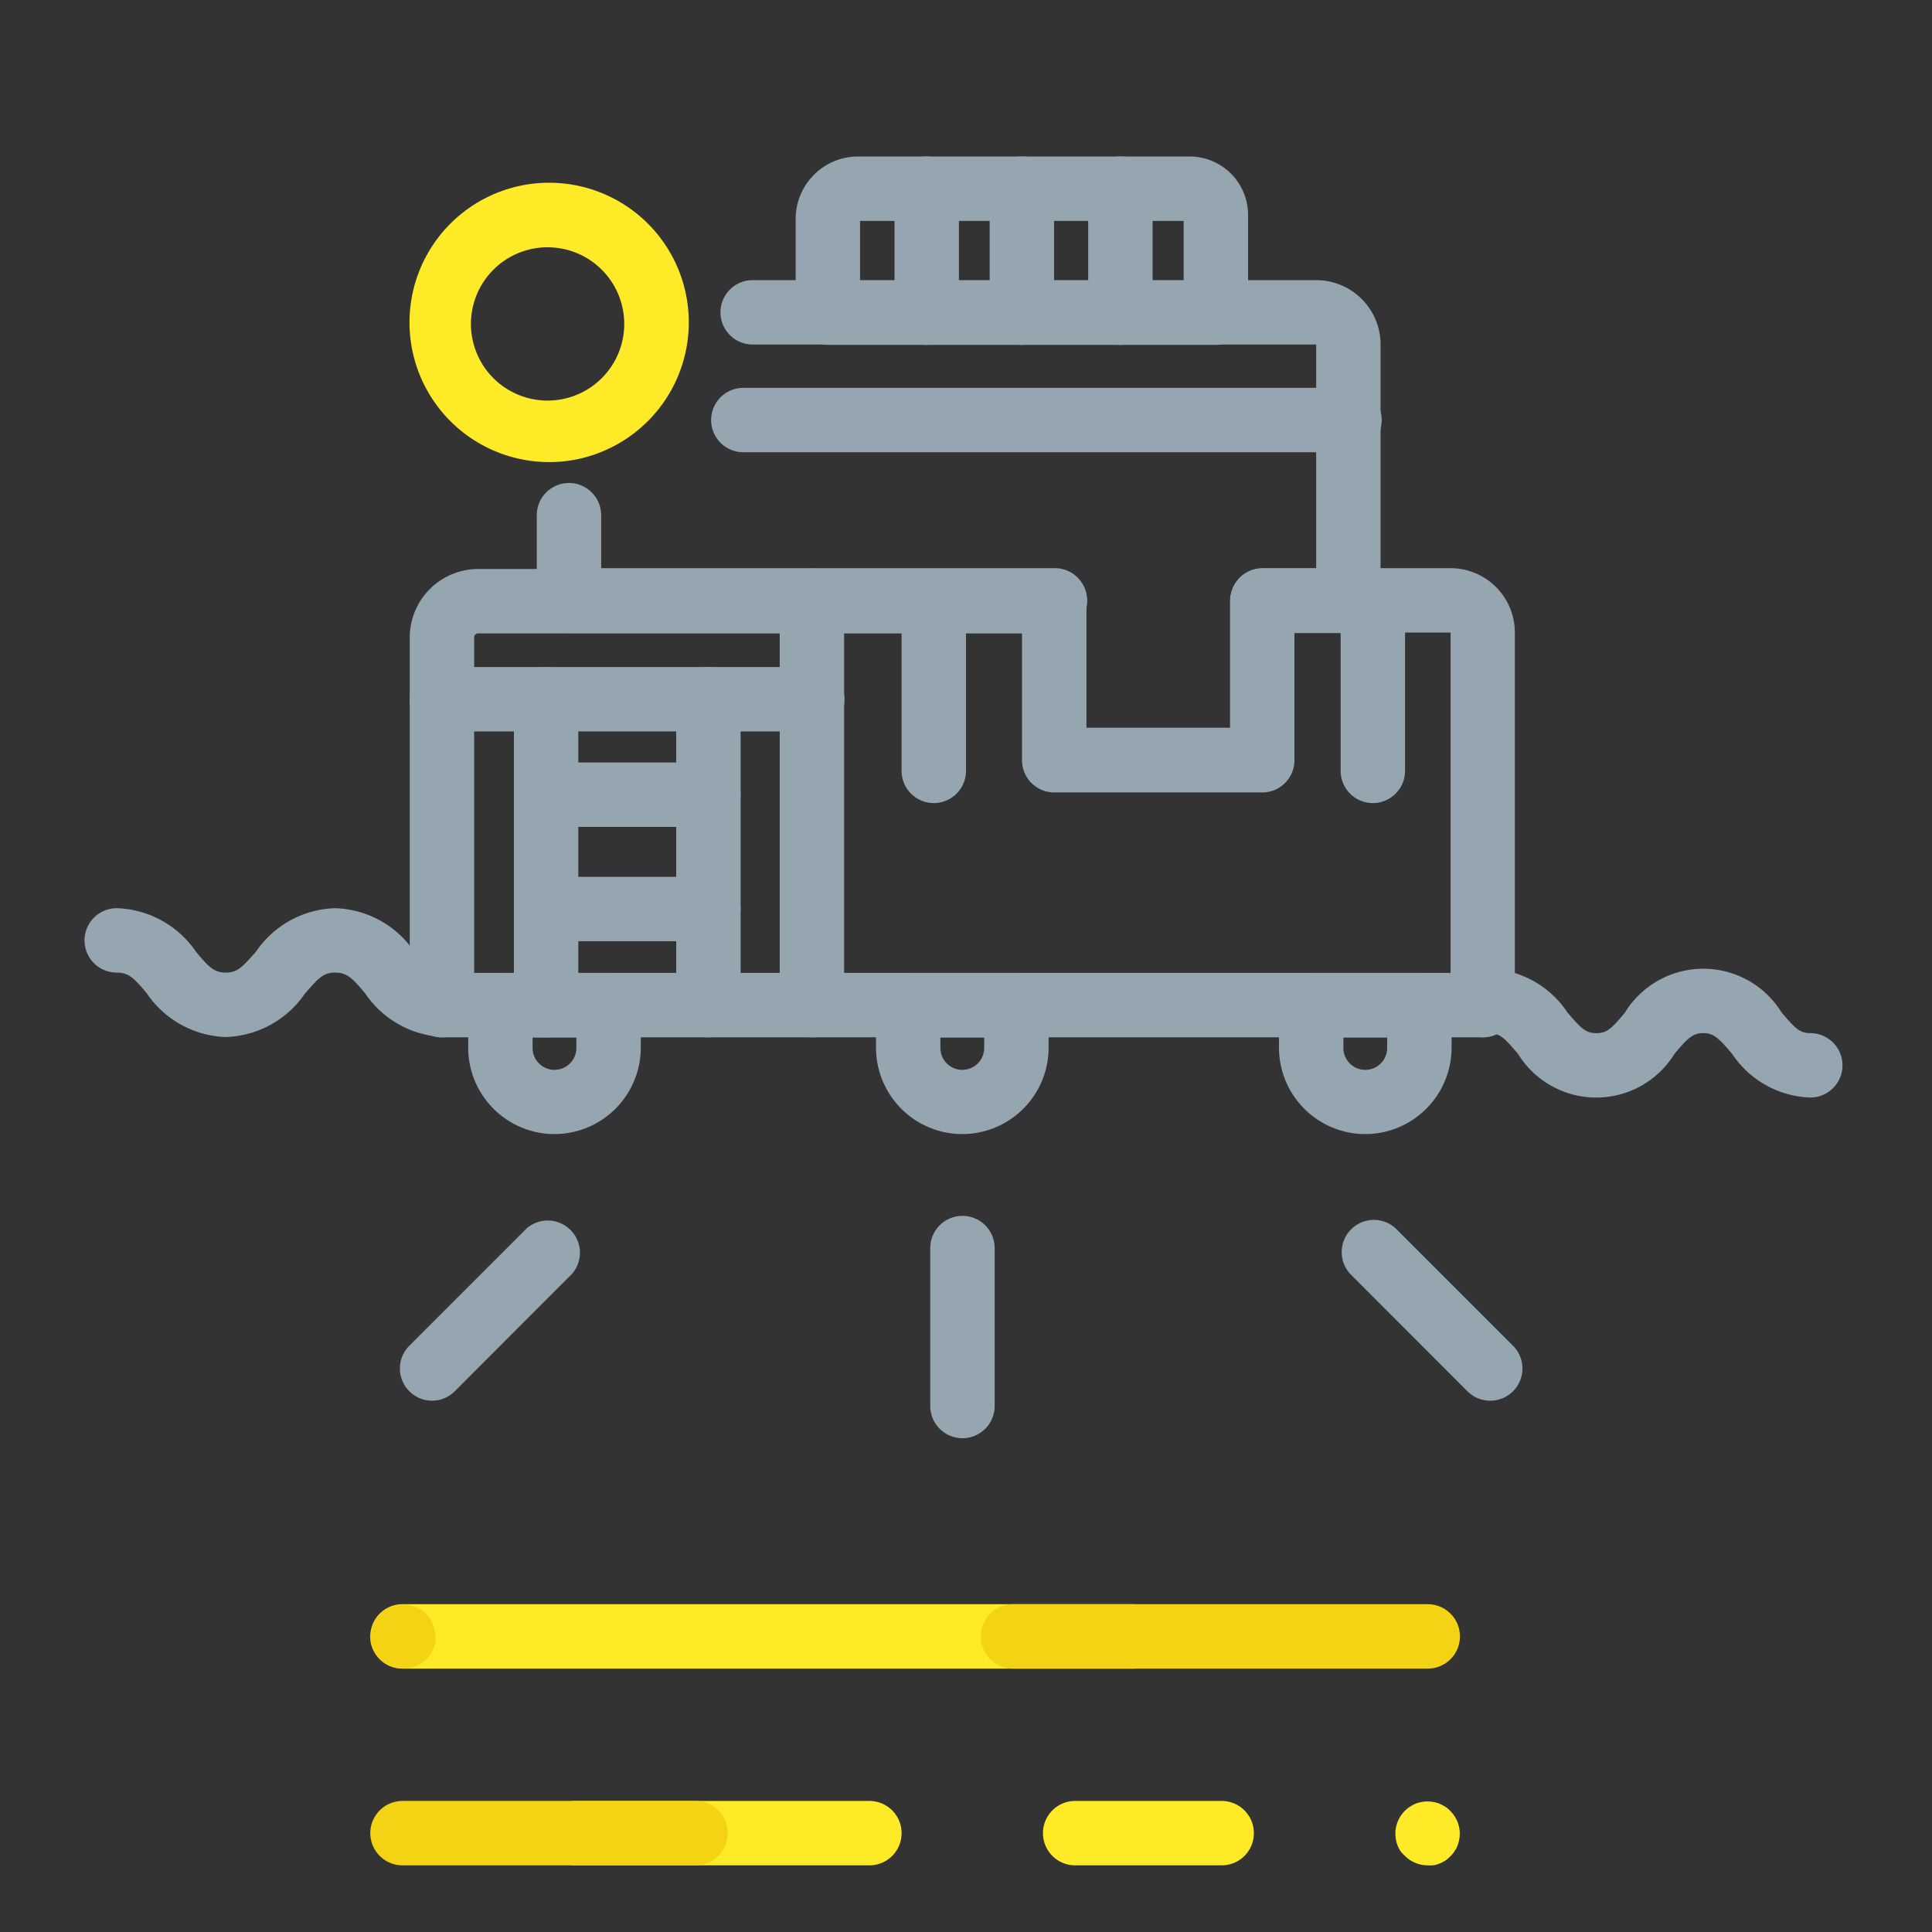 <svg xmlns="http://www.w3.org/2000/svg" width="120" height="120"><rect width="100%" height="100%" fill="#333333" stroke="none"/><g data-name="01-icon_ocenza_hitos_hitos-4"><g data-name="Capa 1"><path data-name="Rectángulo 2941" fill="none" d="M0 0h120v120H0z"/><path data-name="Trazado 7111" d="M54 115.86H35.74a2 2 0 010-4H54a2 2 0 110 4z" fill="#ffea27"/><path data-name="Trazado 7112" d="M75.88 115.86h-9.1a2 2 0 010-4h9.1a2 2 0 010 4z" fill="#ffea27"/><path data-name="Trazado 7113" d="M88.68 115.86a2 2 0 01-1.42-.59A2.481 2.481 0 0187 115a1.995 1.995 0 01-.33-1.11 2 2 0 01.58-1.41 1.791 1.791 0 01.31-.25 2.27 2.27 0 01.34-.19 1.66 1.66 0 01.38-.11 2 2 0 01.78 0 1.581 1.581 0 01.37.11 2.371 2.371 0 01.35.19 1.419 1.419 0 01.3.25 2 2 0 01.59 1.41 2.2 2.2 0 01-.15.77 1.629 1.629 0 01-.19.34 1.42 1.42 0 01-.25.3 1.87 1.87 0 01-.3.26 2.311 2.311 0 01-.35.18 1.45 1.45 0 01-.37.11 1.72 1.72 0 01-.38.01z" fill="#ffea27"/><g data-name="Grupo 8571"><path data-name="Trazado 7114" d="M43.24 115.86H25a2 2 0 010-4h18.2a2 2 0 110 4z" fill="#f4d314"/></g><path data-name="Trazado 7115" d="M70.42 103.64H25a2 2 0 110-4h45.42a2 2 0 010 4z" fill="#ffea27"/><g data-name="Grupo 8572"><path data-name="Trazado 7116" d="M25 103.63a2 2 0 01-1.42-.58 1.89 1.89 0 01-.25-.31 1.831 1.831 0 01-.18-.34 2.29 2.29 0 01-.12-.37 2.58 2.58 0 010-.39 2 2 0 01.59-1.42 2.07 2.07 0 012.83 0 2 2 0 01.59 1.42 2.58 2.58 0 010 .39 2.29 2.29 0 01-.12.37 1.831 1.831 0 01-.18.34 1.87 1.87 0 01-.56.56 1.83 1.83 0 01-.34.18 2.289 2.289 0 01-.37.12 2.56 2.56 0 01-.47.03z" fill="#f4d314"/></g><g data-name="Grupo 8573"><path data-name="Trazado 7117" d="M88.68 103.64H62.92a2 2 0 110-4h25.76a2 2 0 010 4z" fill="#f4d314"/></g><path data-name="Trazado 7118" d="M112.44 68.17a6.08 6.08 0 01-4.86-2.72c-.85-1-1.15-1.28-1.78-1.28s-.94.26-1.79 1.28a5.71 5.71 0 01-9.73 0c-.85-1-1.14-1.28-1.78-1.28a2 2 0 010-4 6.08 6.08 0 014.86 2.72c.85 1 1.15 1.28 1.79 1.28s.93-.25 1.78-1.28a5.71 5.71 0 019.73 0c.85 1 1.14 1.28 1.78 1.28a2 2 0 010 4z" fill="#95a6b1"/><path data-name="Trazado 7119" d="M27.59 64.41a6.16 6.16 0 01-4.91-2.71c-.83-1-1.16-1.29-1.87-1.29s-1 .31-1.86 1.29A6.18 6.18 0 0114 64.41a6.16 6.16 0 01-4.88-2.71c-.83-1-1.16-1.29-1.87-1.29a2 2 0 010-4 6.19 6.19 0 014.92 2.7c.83 1 1.15 1.3 1.86 1.3s1-.32 1.87-1.3a6.15 6.15 0 014.91-2.7 6.16 6.16 0 014.92 2.7c.83 1 1.15 1.3 1.86 1.3a2 2 0 110 4z" fill="#95a6b1"/><path data-name="Trazado 7120" d="M26.83 87a2 2 0 01-1.41-3.41l7.3-7.3a2 2 0 012.82 2.82l-7.3 7.31a2 2 0 01-1.41.58z" fill="#95a6b1"/><path data-name="Trazado 7121" d="M44 58.46H34a2 2 0 010-4h10a2 2 0 010 4z" fill="#95a6b1"/><path data-name="Trazado 7122" d="M78.43 39.32a2 2 0 01-2.01-2 2.2 2.2 0 01.15-.77 1.83 1.83 0 01.18-.34 1.87 1.87 0 01.56-.56 1.83 1.83 0 01.34-.18 1.66 1.66 0 01.38-.11 1.71 1.71 0 01.78 0 1.58 1.58 0 01.37.11 2.309 2.309 0 01.35.18 2.48 2.48 0 01.3.25 2 2 0 01-1.41 3.42z" fill="#95a6b1"/><path data-name="Trazado 7123" d="M65.52 39.32H35.34a2 2 0 01-2-2V32a2 2 0 014 0v3.29h28.18a2 2 0 010 4z" fill="#95a6b1"/><path data-name="Trazado 7124" d="M34.11 28.7A8.675 8.675 0 1142 16.42a8.68 8.68 0 01-4.28 11.49 8.57 8.57 0 01-3.61.79zm0-13.34a4.761 4.761 0 101.62.32 4.83 4.83 0 00-1.63-.32z" fill="#ffea27"/><path data-name="Trazado 7125" d="M83.75 39.32h-5.32a2 2 0 010-4h3.32V21.4h-35a2 2 0 010-4h35a4 4 0 014 4v15.92a2 2 0 01-2 2z" fill="#95a6b1"/><path data-name="Trazado 7126" d="M75.52 21.42h-24.1a2 2 0 01-2-2V13.6a3.88 3.88 0 013.88-3.88h20.6a3.63 3.63 0 013.62 3.62v6.08a2 2 0 01-2 2zm-22.1-4h20.1v-3.7h-20.1zm20.48-3.7z" fill="#95a6b1"/><path data-name="Trazado 7127" d="M83.82 28.09H46.17a2 2 0 010-4h37.65a2 2 0 010 4z" fill="#95a6b1"/><path data-name="Trazado 7128" d="M27.45 64.43a2 2 0 01-2-2V39.59a4.26 4.26 0 014.26-4.25h35.81a2 2 0 010 4H29.71a.25.25 0 00-.26.25v22.84a2 2 0 01-2 2z" fill="#95a6b1"/><path data-name="Trazado 7129" d="M92.1 64.43a2 2 0 01-2-2V39.29H78.42a2 2 0 010-4h11.73a4 4 0 013.94 3.95v23.19a2 2 0 01-1.99 2z" fill="#95a6b1"/><path data-name="Trazado 7130" d="M27.45 45.43a2 2 0 010-4h23a2 2 0 010 4z" fill="#95a6b1"/><path data-name="Línea 1776" fill="#fff" d="M43.96 43.4v19.03"/><path data-name="Trazado 7131" d="M44 64.43a2 2 0 01-2-2v-19a2 2 0 014 0v19a2 2 0 01-2 2z" fill="#95a6b1"/><path data-name="Trazado 7132" d="M44 51.36H34a2 2 0 010-4h10a2 2 0 010 4z" fill="#95a6b1"/><path data-name="Trazado 7133" d="M33.92 64.43a2 2 0 01-2-2v-19a2 2 0 014 0v19a2 2 0 01-2 2z" fill="#95a6b1"/><path data-name="Trazado 7134" d="M50.43 64.43a2 2 0 01-2-2V37.32a2 2 0 014 0v25.11a2 2 0 01-2 2z" fill="#95a6b1"/><path data-name="Trazado 7135" d="M78.41 49.22H65.48a2 2 0 01-2-2v-9.86a2 2 0 012-2 2 2 0 012 2v7.84h8.92v-7.85a2 2 0 014 0v9.87a2 2 0 01-1.99 2z" fill="#95a6b1"/><path data-name="Trazado 7136" d="M57.56 21.42a2 2 0 01-2-2v-7.7a2 2 0 114 0v7.7a2 2 0 01-2 2z" fill="#95a6b1"/><path data-name="Trazado 7137" d="M63.47 21.42a2 2 0 01-2-2v-7.7a2 2 0 114 0v7.7a2 2 0 01-2 2z" fill="#95a6b1"/><path data-name="Trazado 7138" d="M69.59 21.42a2 2 0 01-2-2v-7.7a2 2 0 114 0v7.7a2 2 0 01-2 2z" fill="#95a6b1"/><path data-name="Trazado 7139" d="M85.27 49.88a2 2 0 01-2-2V37.35a2 2 0 014 0v10.53a2 2 0 01-2 2z" fill="#95a6b1"/><path data-name="Trazado 7140" d="M58 49.88a2 2 0 01-2-2V37.35a2 2 0 014 0v10.53a2 2 0 01-2 2z" fill="#95a6b1"/><path data-name="Trazado 7141" d="M92.1 64.43H27.45a2 2 0 010-4H92.1a2 2 0 010 4z" fill="#95a6b1"/><path data-name="Trazado 7142" d="M59.78 89.33a2 2 0 01-2-2v-9.81a2 2 0 014 0v9.81a2 2 0 01-2 2z" fill="#95a6b1"/><path data-name="Trazado 7143" d="M92.57 87a2 2 0 01-1.42-.58l-7.3-7.31a2 2 0 012.83-2.82l7.3 7.3A2 2 0 0192.57 87z" fill="#95a6b1"/><path data-name="Trazado 7144" d="M34.44 70.44a5.37 5.37 0 01-5.36-5.36v-2.65a2 2 0 012-2h6.72a2 2 0 012 2v2.65a5.37 5.37 0 01-5.36 5.36zm-1.36-6v.65a1.36 1.36 0 002.72 0v-.65z" fill="#95a6b1"/><path data-name="Trazado 7145" d="M59.77 70.44a5.37 5.37 0 01-5.36-5.36v-2.65a2 2 0 012-2h6.72a2 2 0 012 2v2.65a5.37 5.37 0 01-5.36 5.36zm-1.36-6v.65a1.36 1.36 0 002.72 0v-.65z" fill="#95a6b1"/><path data-name="Trazado 7146" d="M84.8 70.44a5.37 5.37 0 01-5.36-5.36v-2.65a2 2 0 012-2h6.72a2 2 0 012 2v2.65a5.37 5.37 0 01-5.36 5.36zm-1.36-6v.65a1.36 1.36 0 002.72 0v-.65z" fill="#95a6b1"/></g></g></svg>